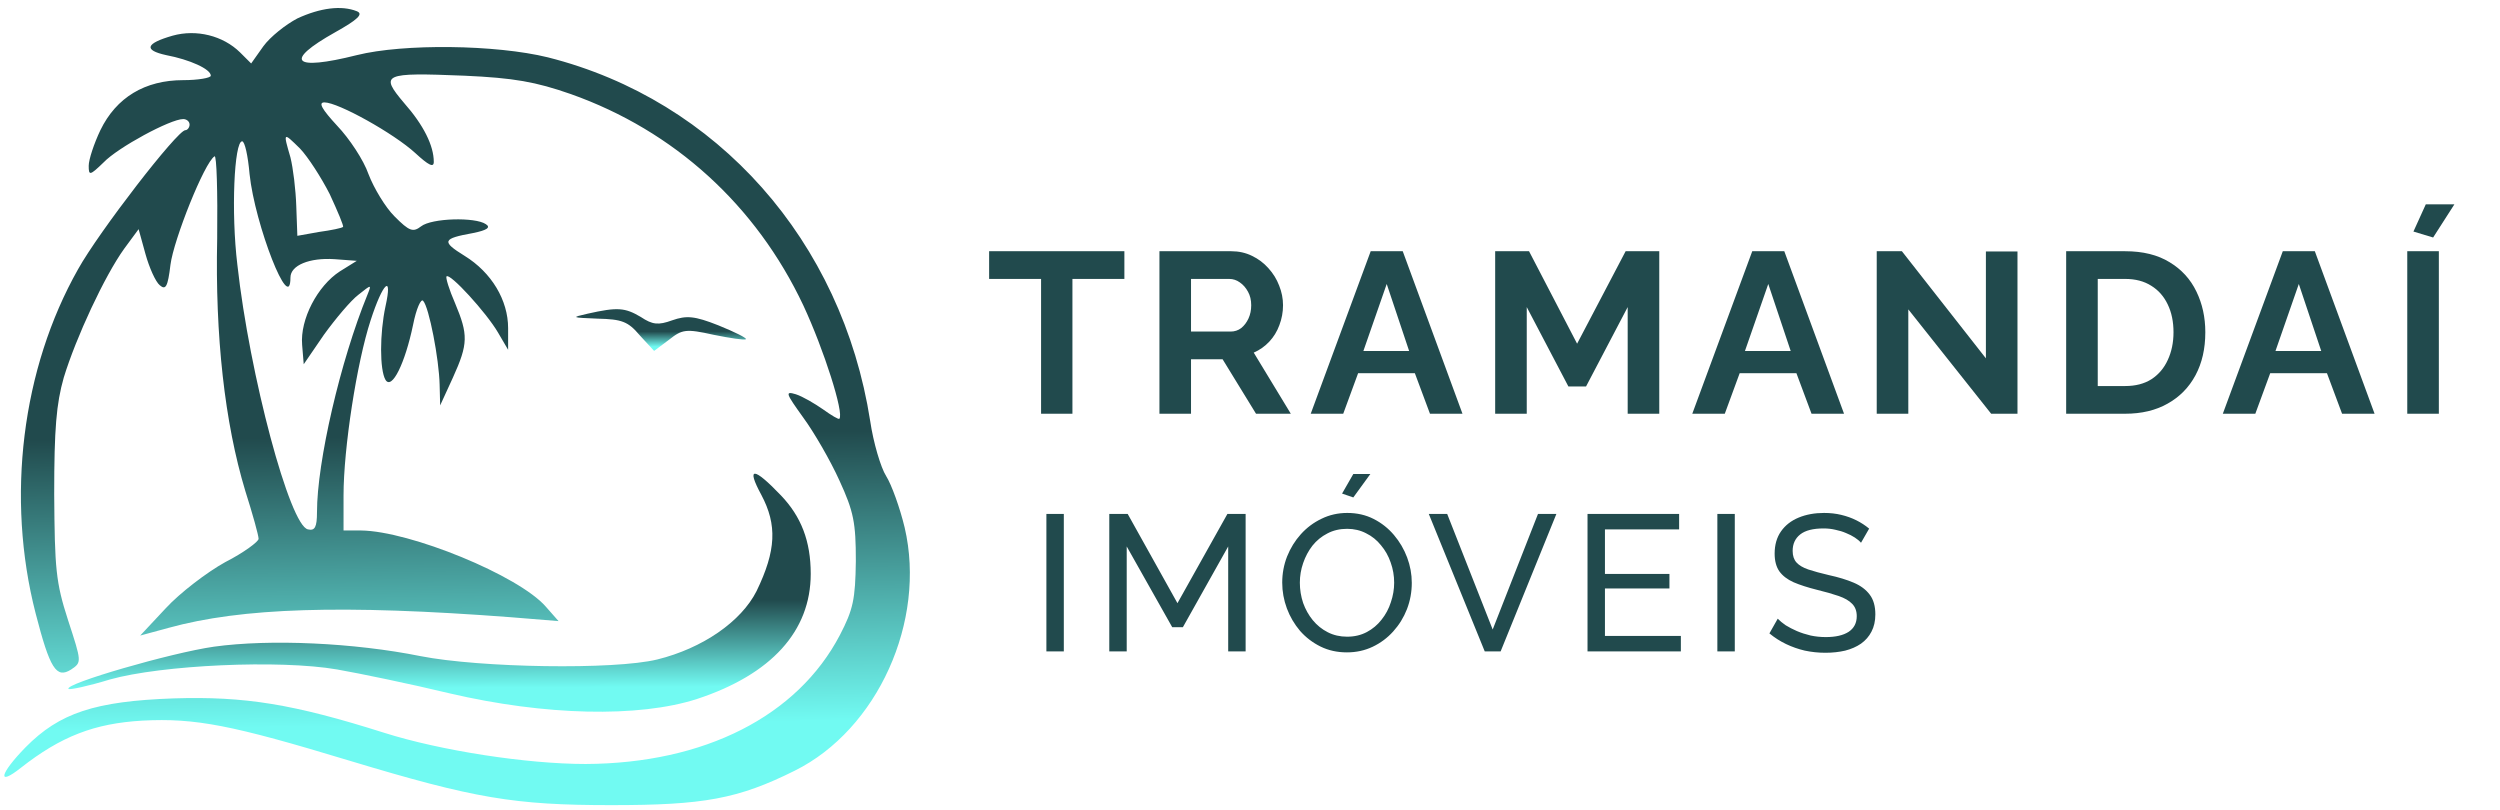 <svg width="284" height="92" viewBox="0 0 284 92" fill="none" xmlns="http://www.w3.org/2000/svg">
<path d="M118.87 74V58.38H120.85V74H118.87ZM139.523 74V62.076L134.375 71.25H133.165L127.995 62.076V74H126.015V58.38H128.105L133.759 68.522L139.435 58.38H141.503V74H139.523ZM153.009 74.11C151.909 74.11 150.912 73.89 150.017 73.45C149.123 73.01 148.345 72.416 147.685 71.668C147.04 70.905 146.541 70.055 146.189 69.116C145.837 68.163 145.661 67.187 145.661 66.19C145.661 65.149 145.845 64.159 146.211 63.22C146.593 62.267 147.113 61.423 147.773 60.69C148.448 59.942 149.233 59.355 150.127 58.93C151.022 58.49 151.997 58.27 153.053 58.27C154.153 58.27 155.151 58.497 156.045 58.952C156.94 59.407 157.71 60.015 158.355 60.778C159.001 61.541 159.499 62.391 159.851 63.33C160.203 64.269 160.379 65.229 160.379 66.212C160.379 67.253 160.196 68.251 159.829 69.204C159.463 70.143 158.942 70.986 158.267 71.734C157.607 72.467 156.83 73.047 155.935 73.472C155.041 73.897 154.065 74.11 153.009 74.11ZM147.663 66.19C147.663 66.982 147.788 67.752 148.037 68.5C148.301 69.233 148.668 69.886 149.137 70.458C149.607 71.03 150.171 71.485 150.831 71.822C151.491 72.159 152.225 72.328 153.031 72.328C153.867 72.328 154.615 72.152 155.275 71.8C155.935 71.448 156.493 70.979 156.947 70.392C157.417 69.805 157.769 69.145 158.003 68.412C158.253 67.679 158.377 66.938 158.377 66.19C158.377 65.398 158.245 64.635 157.981 63.902C157.732 63.169 157.365 62.516 156.881 61.944C156.412 61.357 155.847 60.903 155.187 60.58C154.542 60.243 153.823 60.074 153.031 60.074C152.195 60.074 151.447 60.25 150.787 60.602C150.127 60.939 149.563 61.401 149.093 61.988C148.639 62.575 148.287 63.235 148.037 63.968C147.788 64.687 147.663 65.427 147.663 66.19ZM153.735 56.51L152.459 56.07L153.735 53.848H155.671L153.735 56.51ZM164.399 58.38L169.569 71.514L174.717 58.38H176.807L170.471 74H168.667L162.309 58.38H164.399ZM190.946 72.24V74H180.342V58.38H190.748V60.14H182.322V65.2H189.648V66.85H182.322V72.24H190.946ZM195.092 74V58.38H197.072V74H195.092ZM211.411 61.658C211.235 61.453 211 61.255 210.707 61.064C210.414 60.873 210.084 60.705 209.717 60.558C209.35 60.397 208.947 60.272 208.507 60.184C208.082 60.081 207.634 60.03 207.165 60.03C205.962 60.03 205.075 60.257 204.503 60.712C203.931 61.167 203.645 61.79 203.645 62.582C203.645 63.139 203.792 63.579 204.085 63.902C204.378 64.225 204.826 64.489 205.427 64.694C206.043 64.899 206.82 65.112 207.759 65.332C208.844 65.567 209.783 65.853 210.575 66.19C211.367 66.527 211.976 66.982 212.401 67.554C212.826 68.111 213.039 68.859 213.039 69.798C213.039 70.546 212.892 71.199 212.599 71.756C212.32 72.299 211.924 72.753 211.411 73.12C210.898 73.472 210.296 73.736 209.607 73.912C208.918 74.073 208.17 74.154 207.363 74.154C206.571 74.154 205.794 74.073 205.031 73.912C204.283 73.736 203.572 73.487 202.897 73.164C202.222 72.841 201.592 72.438 201.005 71.954L201.951 70.282C202.186 70.531 202.486 70.781 202.853 71.03C203.234 71.265 203.66 71.485 204.129 71.69C204.613 71.895 205.134 72.064 205.691 72.196C206.248 72.313 206.82 72.372 207.407 72.372C208.522 72.372 209.387 72.174 210.003 71.778C210.619 71.367 210.927 70.773 210.927 69.996C210.927 69.409 210.751 68.94 210.399 68.588C210.062 68.236 209.556 67.943 208.881 67.708C208.206 67.473 207.385 67.239 206.417 67.004C205.361 66.74 204.474 66.454 203.755 66.146C203.036 65.823 202.494 65.405 202.127 64.892C201.775 64.379 201.599 63.711 201.599 62.89C201.599 61.893 201.841 61.049 202.325 60.36C202.809 59.671 203.476 59.15 204.327 58.798C205.178 58.446 206.138 58.27 207.209 58.27C207.913 58.27 208.566 58.343 209.167 58.49C209.783 58.637 210.355 58.842 210.883 59.106C211.411 59.37 211.895 59.685 212.335 60.052L211.411 61.658Z" fill="#214A4D"/>
<path d="M127.73 31.686H121.828V47H118.266V31.686H112.364V28.54H127.73V31.686ZM131.712 47V28.54H139.876C140.725 28.54 141.505 28.713 142.216 29.06C142.944 29.407 143.568 29.875 144.088 30.464C144.625 31.053 145.032 31.712 145.31 32.44C145.604 33.168 145.752 33.913 145.752 34.676C145.752 35.456 145.613 36.21 145.336 36.938C145.076 37.649 144.694 38.273 144.192 38.81C143.689 39.347 143.1 39.763 142.424 40.058L146.636 47H142.684L138.888 40.812H135.3V47H131.712ZM135.3 37.666H139.798C140.248 37.666 140.647 37.536 140.994 37.276C141.34 36.999 141.618 36.635 141.826 36.184C142.034 35.733 142.138 35.231 142.138 34.676C142.138 34.087 142.016 33.575 141.774 33.142C141.531 32.691 141.219 32.336 140.838 32.076C140.474 31.816 140.075 31.686 139.642 31.686H135.3V37.666ZM155.711 28.54H159.351L166.137 47H162.445L160.729 42.398H154.281L152.591 47H148.899L155.711 28.54ZM160.079 39.876L157.531 32.258L154.879 39.876H160.079ZM184.905 47V34.884L180.173 43.906H178.171L173.439 34.884V47H169.851V28.54H173.699L179.159 39.044L184.671 28.54H188.493V47H184.905ZM199.056 28.54H202.696L209.482 47H205.79L204.074 42.398H197.626L195.936 47H192.244L199.056 28.54ZM203.424 39.876L200.876 32.258L198.224 39.876H203.424ZM216.784 35.144V47H213.196V28.54H216.056L225.598 40.708V28.566H229.186V47H226.196L216.784 35.144ZM234.716 47V28.54H241.424C243.435 28.54 245.116 28.956 246.468 29.788C247.82 30.603 248.834 31.712 249.51 33.116C250.186 34.503 250.524 36.045 250.524 37.744C250.524 39.616 250.152 41.245 249.406 42.632C248.661 44.019 247.604 45.093 246.234 45.856C244.882 46.619 243.279 47 241.424 47H234.716ZM246.91 37.744C246.91 36.548 246.694 35.499 246.26 34.598C245.827 33.679 245.203 32.969 244.388 32.466C243.574 31.946 242.586 31.686 241.424 31.686H238.304V43.854H241.424C242.603 43.854 243.6 43.594 244.414 43.074C245.229 42.537 245.844 41.809 246.26 40.89C246.694 39.954 246.91 38.905 246.91 37.744ZM259.325 28.54H262.965L269.751 47H266.059L264.343 42.398H257.895L256.205 47H252.513L259.325 28.54ZM263.693 39.876L261.145 32.258L258.493 39.876H263.693ZM273.465 47V28.54H277.053V47H273.465ZM276.403 26.98L274.167 26.304L275.571 23.21H278.821L276.403 26.98Z" fill="#214A4D"/>
<path d="M33.779 2.095C32.452 2.789 30.703 4.179 29.919 5.253L28.532 7.21L27.265 5.947C25.336 4.053 22.32 3.295 19.606 4.053C16.53 4.937 16.289 5.695 18.883 6.263C21.536 6.768 23.948 7.842 23.948 8.6C23.948 8.853 22.501 9.105 20.812 9.105C16.47 9.105 13.213 11.063 11.404 14.789C10.68 16.305 10.077 18.137 10.077 18.831C10.077 19.968 10.198 19.968 11.766 18.453C13.394 16.747 19.365 13.526 20.812 13.526C21.174 13.526 21.536 13.779 21.536 14.158C21.536 14.474 21.295 14.789 21.054 14.789C20.149 14.789 11.223 26.347 8.871 30.579C2.478 41.884 0.669 56.537 4.046 69.674C5.675 75.989 6.398 77.126 8.087 76.053C9.293 75.232 9.293 75.232 7.725 70.432C6.338 66.137 6.218 64.621 6.157 56.158C6.157 48.705 6.398 45.863 7.243 42.895C8.63 38.347 11.887 31.337 14.118 28.242L15.746 26.032L16.53 28.874C16.953 30.389 17.676 32.032 18.159 32.41C18.822 32.979 19.063 32.6 19.365 30.074C19.727 27.232 23.225 18.453 24.371 17.758C24.612 17.568 24.733 21.8 24.672 27.105C24.431 38.158 25.517 48.011 27.869 55.779C28.713 58.431 29.376 60.831 29.376 61.211C29.376 61.526 27.688 62.789 25.577 63.863C23.526 65 20.451 67.337 18.822 69.105L15.927 72.2L19.184 71.316C27.446 69.042 38.845 68.663 58.023 70.116L63.451 70.558L62.004 68.916C58.928 65.379 46.564 60.326 41.016 60.263H39.026V56.284C39.026 50.916 40.533 41.189 42.102 36.389C43.489 32.095 44.635 31.021 43.79 34.81C43.127 37.905 43.127 42.011 43.79 43.147C44.514 44.347 46.022 41.253 46.926 36.895C47.288 35.063 47.831 33.863 48.072 34.179C48.736 34.874 49.881 40.81 49.942 43.716L50.002 46.053L51.45 42.895C53.198 39.042 53.198 38.032 51.691 34.431C51.027 32.916 50.605 31.526 50.726 31.4C51.088 30.958 55.249 35.505 56.576 37.779L57.722 39.737V37.274C57.722 34.116 55.852 30.958 52.776 29.063C50.123 27.421 50.243 27.105 53.741 26.474C55.309 26.158 55.792 25.842 55.189 25.463C53.982 24.642 49.037 24.768 47.831 25.716C46.926 26.41 46.504 26.284 44.815 24.579C43.79 23.568 42.463 21.358 41.86 19.779C41.318 18.2 39.689 15.737 38.302 14.284C36.553 12.389 36.131 11.632 36.855 11.632C38.423 11.632 44.755 15.168 47.167 17.379C48.675 18.768 49.278 19.084 49.278 18.389C49.278 16.558 48.132 14.221 45.901 11.695C43.127 8.41 43.489 8.221 52.776 8.6C58.385 8.853 60.858 9.295 64.838 10.684C76.598 14.853 85.886 23.316 91.254 34.684C93.606 39.737 95.897 46.937 95.355 47.568C95.294 47.695 94.45 47.189 93.485 46.495C92.58 45.863 91.193 45.042 90.409 44.789C89.143 44.41 89.263 44.663 91.254 47.442C92.46 49.084 94.329 52.305 95.355 54.579C96.983 58.116 97.224 59.379 97.224 63.737C97.164 68.095 96.923 69.232 95.415 72.137C90.59 81.358 80.036 86.726 66.527 86.789C59.832 86.789 50.062 85.274 43.67 83.253C33.296 79.968 27.808 79.084 19.727 79.337C10.801 79.653 6.76 80.979 2.901 84.895C-0.055 87.926 -0.356 89.379 2.358 87.232C6.941 83.632 10.741 82.179 16.169 81.863C22.2 81.547 26.361 82.368 39.689 86.41C53.922 90.705 58.385 91.463 69.482 91.463C79.915 91.463 83.835 90.768 90.289 87.547C99.697 82.874 105.245 70.558 102.773 59.947C102.23 57.674 101.265 55.021 100.662 54.074C100.059 53.126 99.214 50.284 98.853 47.821C95.656 27.358 81.484 11.379 62.245 6.516C56.334 5.063 45.841 4.937 40.533 6.263C33.236 8.095 32.211 6.958 38.061 3.674C40.654 2.221 41.318 1.589 40.533 1.274C38.785 0.579 36.372 0.895 33.779 2.095ZM37.458 22.053C38.362 24.011 39.086 25.716 38.965 25.779C38.845 25.905 37.639 26.158 36.252 26.347L33.779 26.789L33.658 23.442C33.598 21.547 33.296 19.084 32.995 17.884C32.151 14.979 32.151 14.979 34.08 16.874C34.985 17.821 36.493 20.158 37.458 22.053ZM28.351 19.779C28.954 25.526 32.995 35.884 32.995 31.526C32.995 30.137 35.166 29.253 38.001 29.442L40.533 29.631L38.604 30.831C36.071 32.474 34.08 36.263 34.322 39.168L34.503 41.379L36.794 38.032C38.121 36.2 39.87 34.116 40.714 33.484C42.222 32.284 42.222 32.284 41.74 33.484C38.664 41 36.01 52.495 36.01 58.179C36.01 59.884 35.769 60.326 34.985 60.137C32.934 59.758 28.351 42.642 26.964 30.074C26.24 24.137 26.602 16.053 27.507 16.053C27.808 16.053 28.17 17.695 28.351 19.779Z" fill="url(#paint0_linear_64_1012)"/>
<path d="M66.768 35.632C64.838 36.074 64.898 36.074 67.914 36.2C70.628 36.263 71.352 36.516 72.678 38.095L74.307 39.863L75.995 38.6C77.503 37.4 77.925 37.337 81.061 38.032C82.931 38.41 84.559 38.663 84.74 38.537C84.861 38.41 83.474 37.716 81.604 36.958C78.89 35.884 77.986 35.821 76.357 36.389C74.789 36.958 74.126 36.895 72.799 36.01C70.99 34.937 70.145 34.874 66.768 35.632Z" fill="url(#paint1_linear_64_1012)"/>
<path d="M86.489 56.221C88.298 59.632 88.178 62.537 85.946 67.147C84.197 70.621 79.795 73.653 74.668 74.916C69.783 76.116 54.525 75.863 47.771 74.537C40.232 73.021 30.703 72.579 24.31 73.463C19.425 74.158 7.243 77.695 7.786 78.263C7.906 78.389 10.017 77.947 12.49 77.189C18.34 75.547 31.728 74.916 38.302 76.053C40.835 76.495 46.625 77.695 51.088 78.768C61.883 81.295 72.558 81.547 79.192 79.4C87.635 76.621 92.098 71.695 92.098 65.189C92.098 61.463 91.012 58.684 88.721 56.284C85.585 53 84.74 53 86.489 56.221Z" fill="url(#paint2_linear_64_1012)"/>
<defs>
<linearGradient id="paint0_linear_64_1012" x1="46.188" y1="82.448" x2="45.327" y2="6.312" gradientUnits="userSpaceOnUse">
<stop stop-color="#71FAF2"/>
<stop offset="0.432" stop-color="#214A4D"/>
</linearGradient>
<linearGradient id="paint1_linear_64_1012" x1="74.027" y1="39.391" x2="74.014" y2="35.406" gradientUnits="userSpaceOnUse">
<stop stop-color="#71FAF2"/>
<stop offset="0.432" stop-color="#214A4D"/>
</linearGradient>
<linearGradient id="paint2_linear_64_1012" x1="45.229" y1="78.161" x2="45.135" y2="55.424" gradientUnits="userSpaceOnUse">
<stop stop-color="#71FAF2"/>
<stop offset="0.432" stop-color="#214A4D"/>
</linearGradient>
</defs>
</svg>
